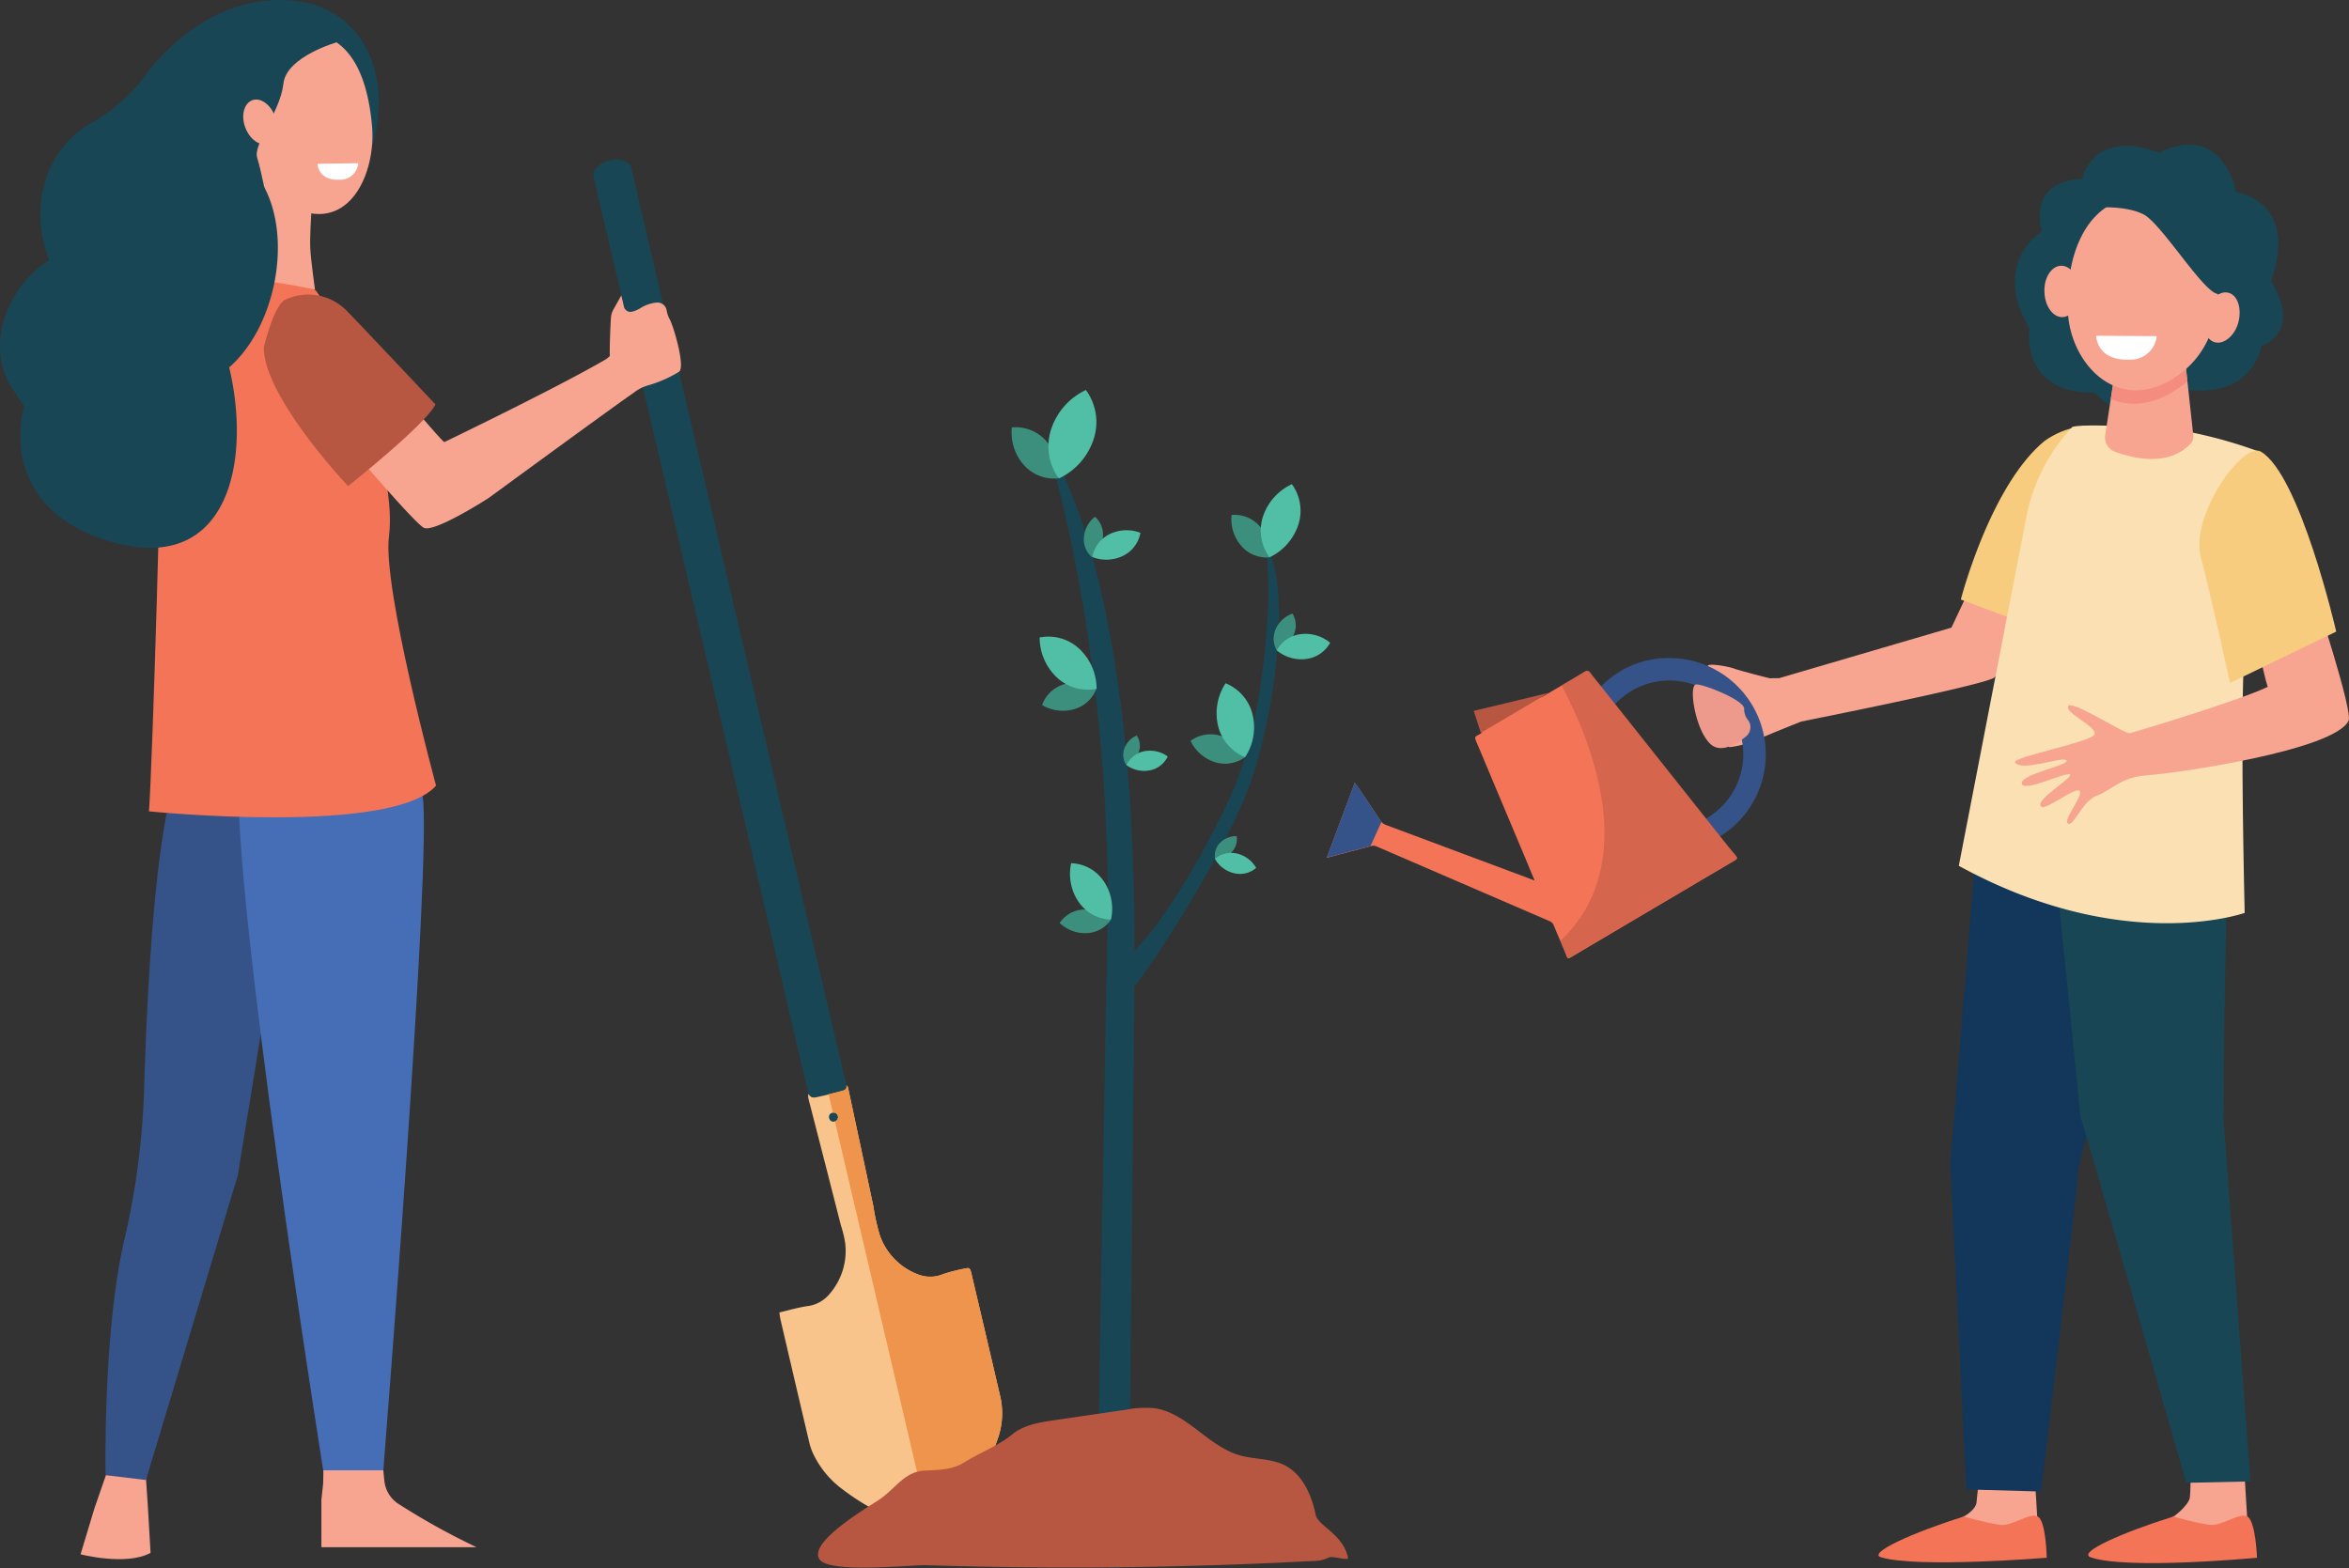 <svg xmlns="http://www.w3.org/2000/svg" viewBox="0 0 349.29 233.23">
  <rect x="0" y="0" width="349.29" height="233.23" fill="#333333" stroke="none"/>
  <title>Asset 3</title>
  <g id="Layer_2" data-name="Layer 2">
    <g id="Layer_1-2" data-name="Layer 1">
      <g>
        <g>
          <path d="M124.58,168.63c-1.54.36-3-.11-3.2-1L88.25,26.23c-.22-.95.85-2,2.4-2.37s3,.11,3.2,1.06L127,166.27C127.2,167.21,126.13,168.27,124.58,168.63Z" style="fill: #184655"/>
          <path d="M115.9,195.18c1.39-.33,2.72-.72,4.08-.93a5.09,5.09,0,0,0,3.17-1.59,9.77,9.77,0,0,0,2.52-7.85,17.66,17.66,0,0,0-.65-2.65q-2.23-8.78-4.49-17.54c-.12-.46-.25-.92-.35-1.39a1.06,1.06,0,0,1,.06-.54c.29.62.79.57,1.27.46,1.2-.26,2.39-.54,3.58-.86.39-.1.91-.23.76-.84.06,0,.22.17.25.31q1.45,6.78,2.9,13.57c.28,1.32.57,2.64.85,4a35.5,35.5,0,0,0,.89,4.12,9.59,9.59,0,0,0,5.89,6.14,4.93,4.93,0,0,0,3.64-.1,24.79,24.79,0,0,1,3.64-.89c.11,0,.31.13.37.25a4.3,4.3,0,0,1,.22.8q2.15,9.07,4.26,18.15a11.27,11.27,0,0,1-.28,5.82,25.69,25.69,0,0,1-4.72,8.55c-.85,1.09-1.76,2.16-2.71,3.16A5.32,5.32,0,0,1,135,226.7a34.49,34.49,0,0,1-9.71-5.21,14,14,0,0,1-4.46-5.49,8.82,8.82,0,0,1-.46-1.34q-2.18-9.25-4.33-18.5A8.26,8.26,0,0,1,115.9,195.18ZM124.6,166a.62.62,0,0,0-.81-.51.61.61,0,0,0-.49.8.63.63,0,0,0,.81.49A.62.62,0,0,0,124.6,166Z" style="fill: #f8c48b"/>
          <path d="M144.5,189.61a4.3,4.3,0,0,0-.22-.8c-.06-.12-.26-.28-.37-.25a24.79,24.79,0,0,0-3.64.89,4.93,4.93,0,0,1-3.64.1,9.59,9.59,0,0,1-5.89-6.14,35.5,35.5,0,0,1-.89-4.12c-.28-1.32-.57-2.64-.85-4q-1.45-6.78-2.9-13.57c0-.14-.19-.31-.25-.31.15.61-.37.74-.76.84-.63.17-1.25.32-1.88.47l.64,2.75a.66.66,0,0,1,.3,1.28L138.26,227a5.71,5.71,0,0,0,2.79-1.68c.95-1,1.86-2.07,2.71-3.16a25.69,25.69,0,0,0,4.72-8.55,11.27,11.27,0,0,0,.28-5.82Q146.64,198.69,144.5,189.61Z" style="fill: #ee944c"/>
        </g>
        <path d="M57.15,220.21a100.18,100.18,0,0,1-.51-13l-9.37,2.1a55.81,55.81,0,0,1,.78,11.34l-.26,2.38v7.06H70.85a104.46,104.46,0,0,1-11.74-6.53A4.69,4.69,0,0,1,57.15,220.21Z" style="fill: #f7a491"/>
        <path d="M21.57,217.85l3.06-8.78h-8c-.42,5.64-.58,9.44-.58,9.44l-2,5.78-2.07,6.86s6.83,1.76,10.41-.22l-.4-6.83Z" style="fill: #f7a491"/>
        <path d="M48.06,96.94,35.35,174.82,21.7,220.1l-6-.72s-.42-21.55,2.85-35.25a113.93,113.93,0,0,0,2.9-22.89c.43-13.79,1.46-33.26,4-43.29,3.48-14,7.41-21.35,7.41-21.35Z" style="fill: #355389"/>
        <path d="M35.55,114.51c-1.39,16.65,12.51,104.15,12.51,104.15H57s7.32-91.48,5.83-100.38-5.94-23.41-5.94-23.41l-20,1.56S35.92,110,35.55,114.51Z" style="fill: #466eb6"/>
        <path d="M46.84,43.12c-13.78-5.56-20.76-3.72-23.15-2.51l.12,21c.39,1.76-1.17,53.05-1.66,59.05,0,0,36.23,3.65,42.69-3.83,0,0-8-29.47-7-37.06C59.38,67.86,48,43.6,46.84,43.12Z" style="fill: #f47458"/>
        <path d="M59.19,57.87s6,7.19,6.87,7.88c0,0,17-8.19,24.07-12.34l.23-.19c.13-.1.33-.18.32-.39-.05-.95.07-4.23.17-5.64a2.86,2.86,0,0,1,.33-1.1l1.21-2.16.39,1.68a1,1,0,0,0,1.18.75h0a4.58,4.58,0,0,0,1.48-.67A5.7,5.7,0,0,1,97.59,45a1.39,1.39,0,0,1,1.52,1.07,4.82,4.82,0,0,0,.44,1.36c.46.63,2.4,7,1.45,7.84a18.65,18.65,0,0,1-4.49,2,6.22,6.22,0,0,0-2.26,1.12,4.15,4.15,0,0,1-.43.3h0c-4.9,3.46-21.17,15.38-21.17,15.38S64.54,79.3,63,78.48,50.12,64.27,50.12,64.27Z" style="fill: #f7a491"/>
        <path d="M38.26,27.52s.33,7.74-.37,10.68-1.62,3.15,4.35,4c2.34.36,4.6.88,4.6.88s-.61-4.31-.7-6.13c-.16-3,.69-12.25.69-12.25Z" style="fill: #f7a491"/>
        <path d="M39.23,51.64C39.17,59,51.76,72.29,51.76,72.29s11.36-9,13-12.14c0,0-12.19-12.94-13-13.72a8,8,0,0,0-9.25-1.9C40.75,45.17,39.23,51.64,39.23,51.64Z" style="fill: #b75742"/>
        <path d="M34.08,54.63c6.9-6,9.5-19.29,5-27.19,3.13-4.07,5.13-3.34,4.43-8.4C42.14,9.07,56,3.06,45.65.41c-10.48-2.11-19.2,4.33-24,10.73a25.43,25.43,0,0,1-8,7.12C7.29,21.73,4,30.06,7.31,38.75c-5.07,2.84-9.5,11.06-6.14,17.89.81,1.64,2.43,3.56,2.48,4-.09-.58-4.72,14.65,12.56,19.83C33.83,85.8,37.46,68.87,34.08,54.63Z" style="fill: #184655"/>
        <path d="M29,10.89c-2,8.41,9,14.52,17.75,14.75,5.69.14,8.3-.44,9.22-6.43C57.5,9.49,53.5,3.57,47.89,1.12,40.65-2,30.73,3.94,29,10.89Z" style="fill: #184655"/>
        <path d="M41.89,5.22A11.52,11.52,0,0,0,36,10.4c-2.05,3.88-1,16.32,7.5,20.42S55.94,25.6,55.32,18.73,52.23,2.87,41.89,5.22Z" style="fill: #f7a491"/>
        <path d="M47.21,24.36l6.06-.09a2.68,2.68,0,0,1-2.77,2.46C47.26,26.88,47.21,24.36,47.21,24.36Z" style="fill: #fff"/>
        <path d="M33,19.81c-1.26-6.43-.77-11.3,3.8-13.65s8.47-4.68,12.55-.45l.92.52s-7.7,2.13-8.13,6.22-4.53,9-3.9,11,1.36,6,1.36,6l-1.69-1.38S34.22,26.23,33,19.81Z" style="fill: #184655"/>
        <path d="M40.91,17.35c.63,1.77.15,3.55-1.08,4s-2.74-.67-3.38-2.45-.15-3.55,1.08-4S40.27,15.57,40.91,17.35Z" style="fill: #f7a491"/>
        <g>
          <path d="M182.94,118.51s-6.86,15.15-14.24,22.93v2.33l11.09-16.18Z" style="fill: #184655"/>
          <path d="M190.18,92c.06-7.75-1.69-10.67-1.72-10.21-.06,1.08.09,3.13.17,5.86,0,.34-.08,17.33-5.17,29.67a1.54,1.54,0,0,0-.08.19l-.16.36-.3.7c-.23.49-.4.9-.55,1.24-5.59,12.73-7.43,14.43-13.67,21.65,0-19.92-1.37-42.43-7.19-61.92-.95-3.19-2.24-6.19-3.48-9.28a.6.6,0,0,0-1.11.43c.3,1,8.16,28.94,7.79,66.11,0,.46-1.86,93.58-1.42,94.71.75,1.91,4.32,2.93,4.48-.61.07-1.45.69-58.07.9-84.29,1-.65,15.15-21.59,18.2-33.12A87.5,87.5,0,0,0,190.18,92h0Z" style="fill: #184655"/>
          <path d="M155.54,65.55a7.36,7.36,0,0,1,1.76,5.59,6,6,0,0,1-5.07-2,7.3,7.3,0,0,1-1.77-5.58A6.08,6.08,0,0,1,155.54,65.55Z" style="fill: #3c8f7c"/>
          <path d="M162.64,65.25a9.83,9.83,0,0,1-5.19,5.91,8.11,8.11,0,0,1-1.17-7.25A9.83,9.83,0,0,1,161.47,58,8.08,8.08,0,0,1,162.64,65.25Z" style="fill: #50bfa5"/>
          <path d="M187.33,78.27a6.09,6.09,0,0,1,1.46,4.62,5,5,0,0,1-4.2-1.69,6,6,0,0,1-1.45-4.62A5,5,0,0,1,187.33,78.27Z" style="fill: #3c8f7c"/>
          <path d="M193.07,78a8.19,8.19,0,0,1-4.29,4.88,6.71,6.71,0,0,1-1-6A8.16,8.16,0,0,1,192.1,72,6.74,6.74,0,0,1,193.07,78Z" style="fill: #50bfa5"/>
          <path d="M181.48,109.42a6.06,6.06,0,0,1,3.66,3.17,5,5,0,0,1-4.46.76,6.07,6.07,0,0,1-3.65-3.17A5,5,0,0,1,181.48,109.42Z" style="fill: #3c8f7c"/>
          <path d="M186.24,106.21a8.07,8.07,0,0,1-1.1,6.4,6.73,6.73,0,0,1-4-4.6,8.15,8.15,0,0,1,1.1-6.4A6.71,6.71,0,0,1,186.24,106.21Z" style="fill: #50bfa5"/>
          <path d="M161.1,135.26a5.44,5.44,0,0,1,4.09,1.51,4.54,4.54,0,0,1-3.52,2,5.49,5.49,0,0,1-4.1-1.51A4.49,4.49,0,0,1,161.1,135.26Z" style="fill: #3c8f7c"/>
          <path d="M164.09,131a7.34,7.34,0,0,1,1.11,5.76,6.07,6.07,0,0,1-4.81-2.63,7.39,7.39,0,0,1-1.11-5.76A6.07,6.07,0,0,1,164.09,131Z" style="fill: #50bfa5"/>
          <path d="M158.25,101.75a6.12,6.12,0,0,1,4.8.62,5,5,0,0,1-3.3,3.09,6.07,6.07,0,0,1-4.8-.61A5,5,0,0,1,158.25,101.75Z" style="fill: #3c8f7c"/>
          <path d="M160.44,96.44a8.18,8.18,0,0,1,2.62,6,6.75,6.75,0,0,1-5.85-1.64,8.18,8.18,0,0,1-2.62-6A6.76,6.76,0,0,1,160.44,96.44Z" style="fill: #50bfa5"/>
          <path d="M192.37,94.43a4.24,4.24,0,0,1-2.51,2.31,3.51,3.51,0,0,1-.17-3.18,4.26,4.26,0,0,1,2.51-2.31A3.51,3.51,0,0,1,192.37,94.43Z" style="fill: #3c8f7c"/>
          <path d="M194.25,98a5.73,5.73,0,0,1-4.4-1.28,4.7,4.7,0,0,1,3.54-2.41,5.75,5.75,0,0,1,4.4,1.28A4.74,4.74,0,0,1,194.25,98Z" style="fill: #50bfa5"/>
          <path d="M164,79.85a4.26,4.26,0,0,1-1.64,3,3.5,3.5,0,0,1-1.18-3,4.26,4.26,0,0,1,1.64-3A3.53,3.53,0,0,1,164,79.85Z" style="fill: #3c8f7c"/>
          <path d="M167,82.66a5.71,5.71,0,0,1-4.58.18A4.76,4.76,0,0,1,165,79.43a5.75,5.75,0,0,1,4.58-.19A4.76,4.76,0,0,1,167,82.66Z" style="fill: #50bfa5"/>
          <path d="M183.14,126.73a3.33,3.33,0,0,1-2.47,1,2.77,2.77,0,0,1,.74-2.38,3.33,3.33,0,0,1,2.47-1A2.74,2.74,0,0,1,183.14,126.73Z" style="fill: #3c8f7c"/>
          <path d="M183.54,129.87a4.45,4.45,0,0,1-2.88-2.14,3.7,3.7,0,0,1,3.25-.8,4.49,4.49,0,0,1,2.88,2.14A3.68,3.68,0,0,1,183.54,129.87Z" style="fill: #50bfa5"/>
          <path d="M169.33,111.86a3.36,3.36,0,0,1-1.84,1.93,2.74,2.74,0,0,1-.3-2.47,3.35,3.35,0,0,1,1.84-1.94A2.76,2.76,0,0,1,169.33,111.86Z" style="fill: #3c8f7c"/>
          <path d="M171,114.56a4.49,4.49,0,0,1-3.5-.77,3.73,3.73,0,0,1,2.64-2.07,4.5,4.5,0,0,1,3.5.78A3.72,3.72,0,0,1,171,114.56Z" style="fill: #50bfa5"/>
          <path d="M130.77,223c2.52-1.73,3.71-4.15,6.76-4.3,2-.1,4.08-.11,5.76-1.17,2.3-1.44,5.13-2.5,7.23-4.22,1.72-1.4,4-1.78,6.24-2.1l10.78-1.58a15.22,15.22,0,0,1,4-.22c4.86.59,8,5.61,12.74,7,2.21.65,4.68.45,6.74,1.49,2.66,1.35,4,4.42,4.61,7.33.39,1.79,4,2.82,4.8,6.36.32.7-2.28-.33-2.93.07a4.8,4.8,0,0,1-2.22.48q-28.69,1.54-57.47.63c-2.31-.07-14.42,1.27-15.94-.85C120.08,229.41,128.88,224.26,130.77,223Z" style="fill: #b75742"/>
        </g>
        <g>
          <path d="M263.13,100.87s-4.51-1.14-5.26-1.44-3.68-.82-3.92-.45,1.78,2,1.93,2,3.34,1.24,3.46,1.24S263.13,100.87,263.13,100.87Z" style="fill: #f7a491"/>
          <path d="M309.12,65.93c-1.12,6-6.67,3.69-7.86,3.9L290.17,93.34l-25.6,7.51-6.3.07c.32.24-4.39,0-6.22,1,.1.31.63.7.76,1,1.46,2.84,3.57,5.09,4.31,8.2a15.1,15.1,0,0,0,4.3-1.16c1.73-.8,6.43-2.66,6.43-2.66s27.14-5.38,28.69-6.53C297.9,99.74,312.8,72.17,309.12,65.93Z" style="fill: #f7a491"/>
          <path d="M302.48,218.18l.45,7.42a39.44,39.44,0,0,1,.82,4.12c0,3.21-15.26-2.73-11.84-4.15.31-.13,1.93-1.1,2-2.2.16-1.68.56-5.09.56-5.09Z" style="fill: #f7a491"/>
          <path d="M292,225.54s3.58,1,5.41,1.23,4.26-1.82,5.55-1.27,1.38,6.16,1.38,6.16-19.21,1.57-24.61-.06C277.54,231,284.63,227.83,292,225.54Z" style="fill: #f47458"/>
          <path d="M327.71,100.71s1.68,11.25-.42,16.19S309.21,170.27,309,174.22s-5.52,47.59-5.52,47.59l-11.09-.31L290,173l5-61,4.88-15.42Z" style="fill: #13375b"/>
          <path d="M333.69,218.18l.45,7.42a39.33,39.33,0,0,1,.81,4.12c0,3.21-15.25-2.73-11.83-4.15.31-.13,2.41-1.83,2.51-2.92.16-1.69.08-4.37.08-4.37Z" style="fill: #f7a491"/>
          <path d="M323.16,225.54s3.58,1,5.41,1.23,4.25-1.82,5.55-1.27,1.49,6.16,1.49,6.16-19.3,1.83-24.72-.06C308.78,230.87,315.83,227.83,323.16,225.54Z" style="fill: #f47458"/>
          <path d="M330.24,101.3s2.58,12.5,1.53,22-1.14,43.14-1.14,43.14l4,53.87-9.54.21s-16-55.92-15.77-54.53-3.79-37.91-3.79-37.91l18.15-27.94Z" style="fill: #184655"/>
          <path d="M291.57,89.16l13,4.85s3.47-10.79,4.83-16c1.66-6.34,3.25-14.65,2.44-14.67A12,12,0,0,0,304,65.6C295.93,72.24,291.57,89.16,291.57,89.16Z" style="fill: #f7cc7f"/>
          <path d="M301.34,76.76c-.39,2-10.07,52-10.07,52,24.49,13.43,42.51,7,42.51,7s-.93-37,.32-42.14c.83-3.4,3.84-25.76,1.65-26.52a69.15,69.15,0,0,0-10.6-2.94c-3-.47-14.84-1.27-17-.67A27,27,0,0,0,301.34,76.76Z" style="fill: #fae0b2"/>
          <path d="M321.05,22.72s-9.07-4-11.49,3.9c0,0-7.91-.21-5.95,7.81,0,0-7.6,4.56-1.85,14.41,0,0-1.48,9.78,9.82,9.56,0,0,1.93,3.28,7,2.11s6.29-2.63,6.29-2.63,9.3,2,11.44-6.43c0,0,6.15-2,1.35-9.68,0,0,4.7-10.82-5.16-13.24C332.51,28.53,330.61,18,321.05,22.72Z" style="fill: #184655"/>
          <path d="M327.87,46.53c-.56,2,.1,4,1.47,4.37s3-1,3.51-3-.1-4-1.47-4.36S328.44,44.49,327.87,46.53Z" style="fill: #f7a491"/>
          <path d="M304,43.41c.06,2.11,1.26,3.79,2.68,3.75s2.54-1.78,2.48-3.89-1.25-3.78-2.68-3.75S303.91,41.3,304,43.41Z" style="fill: #f7a491"/>
          <path d="M314.31,56.32c0,.15-.83,5.54-1.27,8.39a2.24,2.24,0,0,0,1.45,2.46c2.69,1,7.94,2.28,11.25-1.19a1.54,1.54,0,0,0,.4-1.19l-1.37-12.61Z" style="fill: #f7a491"/>
          <path d="M313.87,59.34c2.86,1.18,6.34,1,10.06-1.62a15.07,15.07,0,0,0,1.33-1l-.49-4.52-10.46,4.14C314.32,56.4,314.12,57.69,313.87,59.34Z" style="fill: #f48c7f"/>
          <path d="M320,29.2A12.55,12.55,0,0,1,327.2,34c2.83,4,5.12,16-3.51,21.94s-15.8-1.75-16.2-9.51S309.79,28.53,320,29.2Z" style="fill: #f7a491"/>
          <path d="M311.7,49.93l9,.06a3.93,3.93,0,0,1-4.18,3.5C311.69,53.59,311.7,49.93,311.7,49.93Z" style="fill: #fff"/>
          <path d="M311.2,30.89s4.76-.45,7.55,1S328.1,44.27,330,43.69s2.64-7.39,1.91-8.73a49.86,49.86,0,0,0-4.35-6A41.72,41.72,0,0,0,322.41,27c-.75-.11-6.65.17-6.65.17Z" style="fill: #184655"/>
          <path d="M307.51,122.48c-.83-.51,2.17-3.94,1.76-4.81s-5,2.82-5.71,2.32c-1.27-.92,4.81-4.36,4.25-4.82s-7,2.78-7.17,1.35,7-2.66,6.65-3.42-6.6,1.76-7.66.29c-.56-.78,11.18-3,11.79-4.13s-4.23-3.08-3.91-4.22,8.45,4.16,9.17,4,15.83-4.69,20.52-6.89c-.59-1.69-2.65-11.79-3.24-13.36,3.45-.24,5.52-4.07,8.93-4.5,1.72,5.42,7,21.47,6.33,22.91-2.17,4.4-25.56,7.79-29.79,8.08s-5.25,2.17-7.55,3S308.35,123,307.51,122.48Z" style="fill: #f7a491"/>
          <path d="M347.39,93.93l-15.8,7.64S329.11,90,327.25,82.79c-1.59-6.17,6.29-17.15,8.91-15.64C342,70.51,347.39,93.93,347.39,93.93Z" style="fill: #f7cc7f"/>
          <g>
            <path d="M255,124.85l-2.12-2.67.7-.39a11,11,0,0,0,5.27-6.78,10.85,10.85,0,0,0-1.17-8.41,11.75,11.75,0,0,0-.9-1.32,11,11,0,0,0-16.68-.49l-.55.61-2.11-2.67.42-.43a14,14,0,0,1,10.87-4.43,14.33,14.33,0,0,1,9.06,25,15.26,15.26,0,0,1-2.27,1.66Z" style="fill: #355389"/>
            <path d="M257.05,126h0l-18.61-23.44-.08-.1-.13-.17-.81-1-.45-.57h0c-.16-.19-.3-.39-.45-.59-.28-.39-.5-.47-.94-.2-1.93,1.18-3.89,2.31-5.84,3.47a4.26,4.26,0,0,1-1.29.52c-2.85.66-5.69,1.34-8.54,2-.43.1-.53.22-.31.65s.42,1.13.69,1.67.12.74-.36,1c-.71.36-.68.39-.37,1.14,1.09,2.57,2.16,5.14,3.24,7.71q2.07,4.92,4.15,9.86c.41,1,.81,2,1.26,3l-1.3-.49-20.78-7.76a1.81,1.81,0,0,1-.93-.75c-.87-1.34-1.77-2.66-2.67-4-.33-.49-.67-1-1.08-1.54-1.4,3.75-2.76,7.4-4.17,11.16l6.51-1.72a1.22,1.22,0,0,1,.84,0L230.44,137a1.12,1.12,0,0,1,.61.65c.63,1.53,1.29,3,1.91,4.59.14.34.28.34.55.17l2.42-1.43q11-6.51,22-13c.37-.22.51-.34.16-.75S257.38,126.38,257.05,126Z" style="fill: #f47458"/>
            <polygon points="219.14 105.72 220.2 108.99 230.26 103.04 219.14 105.72" style="fill: #b75742"/>
            <path d="M205.43,122.21a1.73,1.73,0,0,1-.23-.29c-.87-1.34-1.77-2.66-2.67-4-.33-.49-.67-1-1.08-1.54-1.4,3.75-2.76,7.4-4.17,11.16l6.51-1.72,1.64-3.62Z" style="fill: #355389"/>
            <path d="M258.07,127.2c-.35-.41-.69-.82-1-1.24h0l-18.61-23.44-.08-.1-.13-.17-.81-1-.45-.57h0c-.16-.19-.3-.39-.45-.59-.28-.39-.5-.47-.94-.2-1.13.69-2.28,1.37-3.42,2,4.09,7.65,12.15,26.45-.14,38,.32.75.64,1.51.94,2.27.14.34.28.34.55.17l2.42-1.43q11-6.51,22-13C258.28,127.73,258.42,127.61,258.07,127.2Z" style="fill: #b75742;opacity: 0.5"/>
          </g>
          <path d="M260,107.18a1.78,1.78,0,0,1-.37,2.34c-1.32,1.07-3.71,2.59-5.29,1.13-2.29-2.11-3.3-8.82-2.12-8.86s7.25,2.38,7.13,3.64A2.65,2.65,0,0,0,260,107.18Z" style="fill: #ed9a8c"/>
        </g>
      </g>
    </g>
  </g>
</svg>
